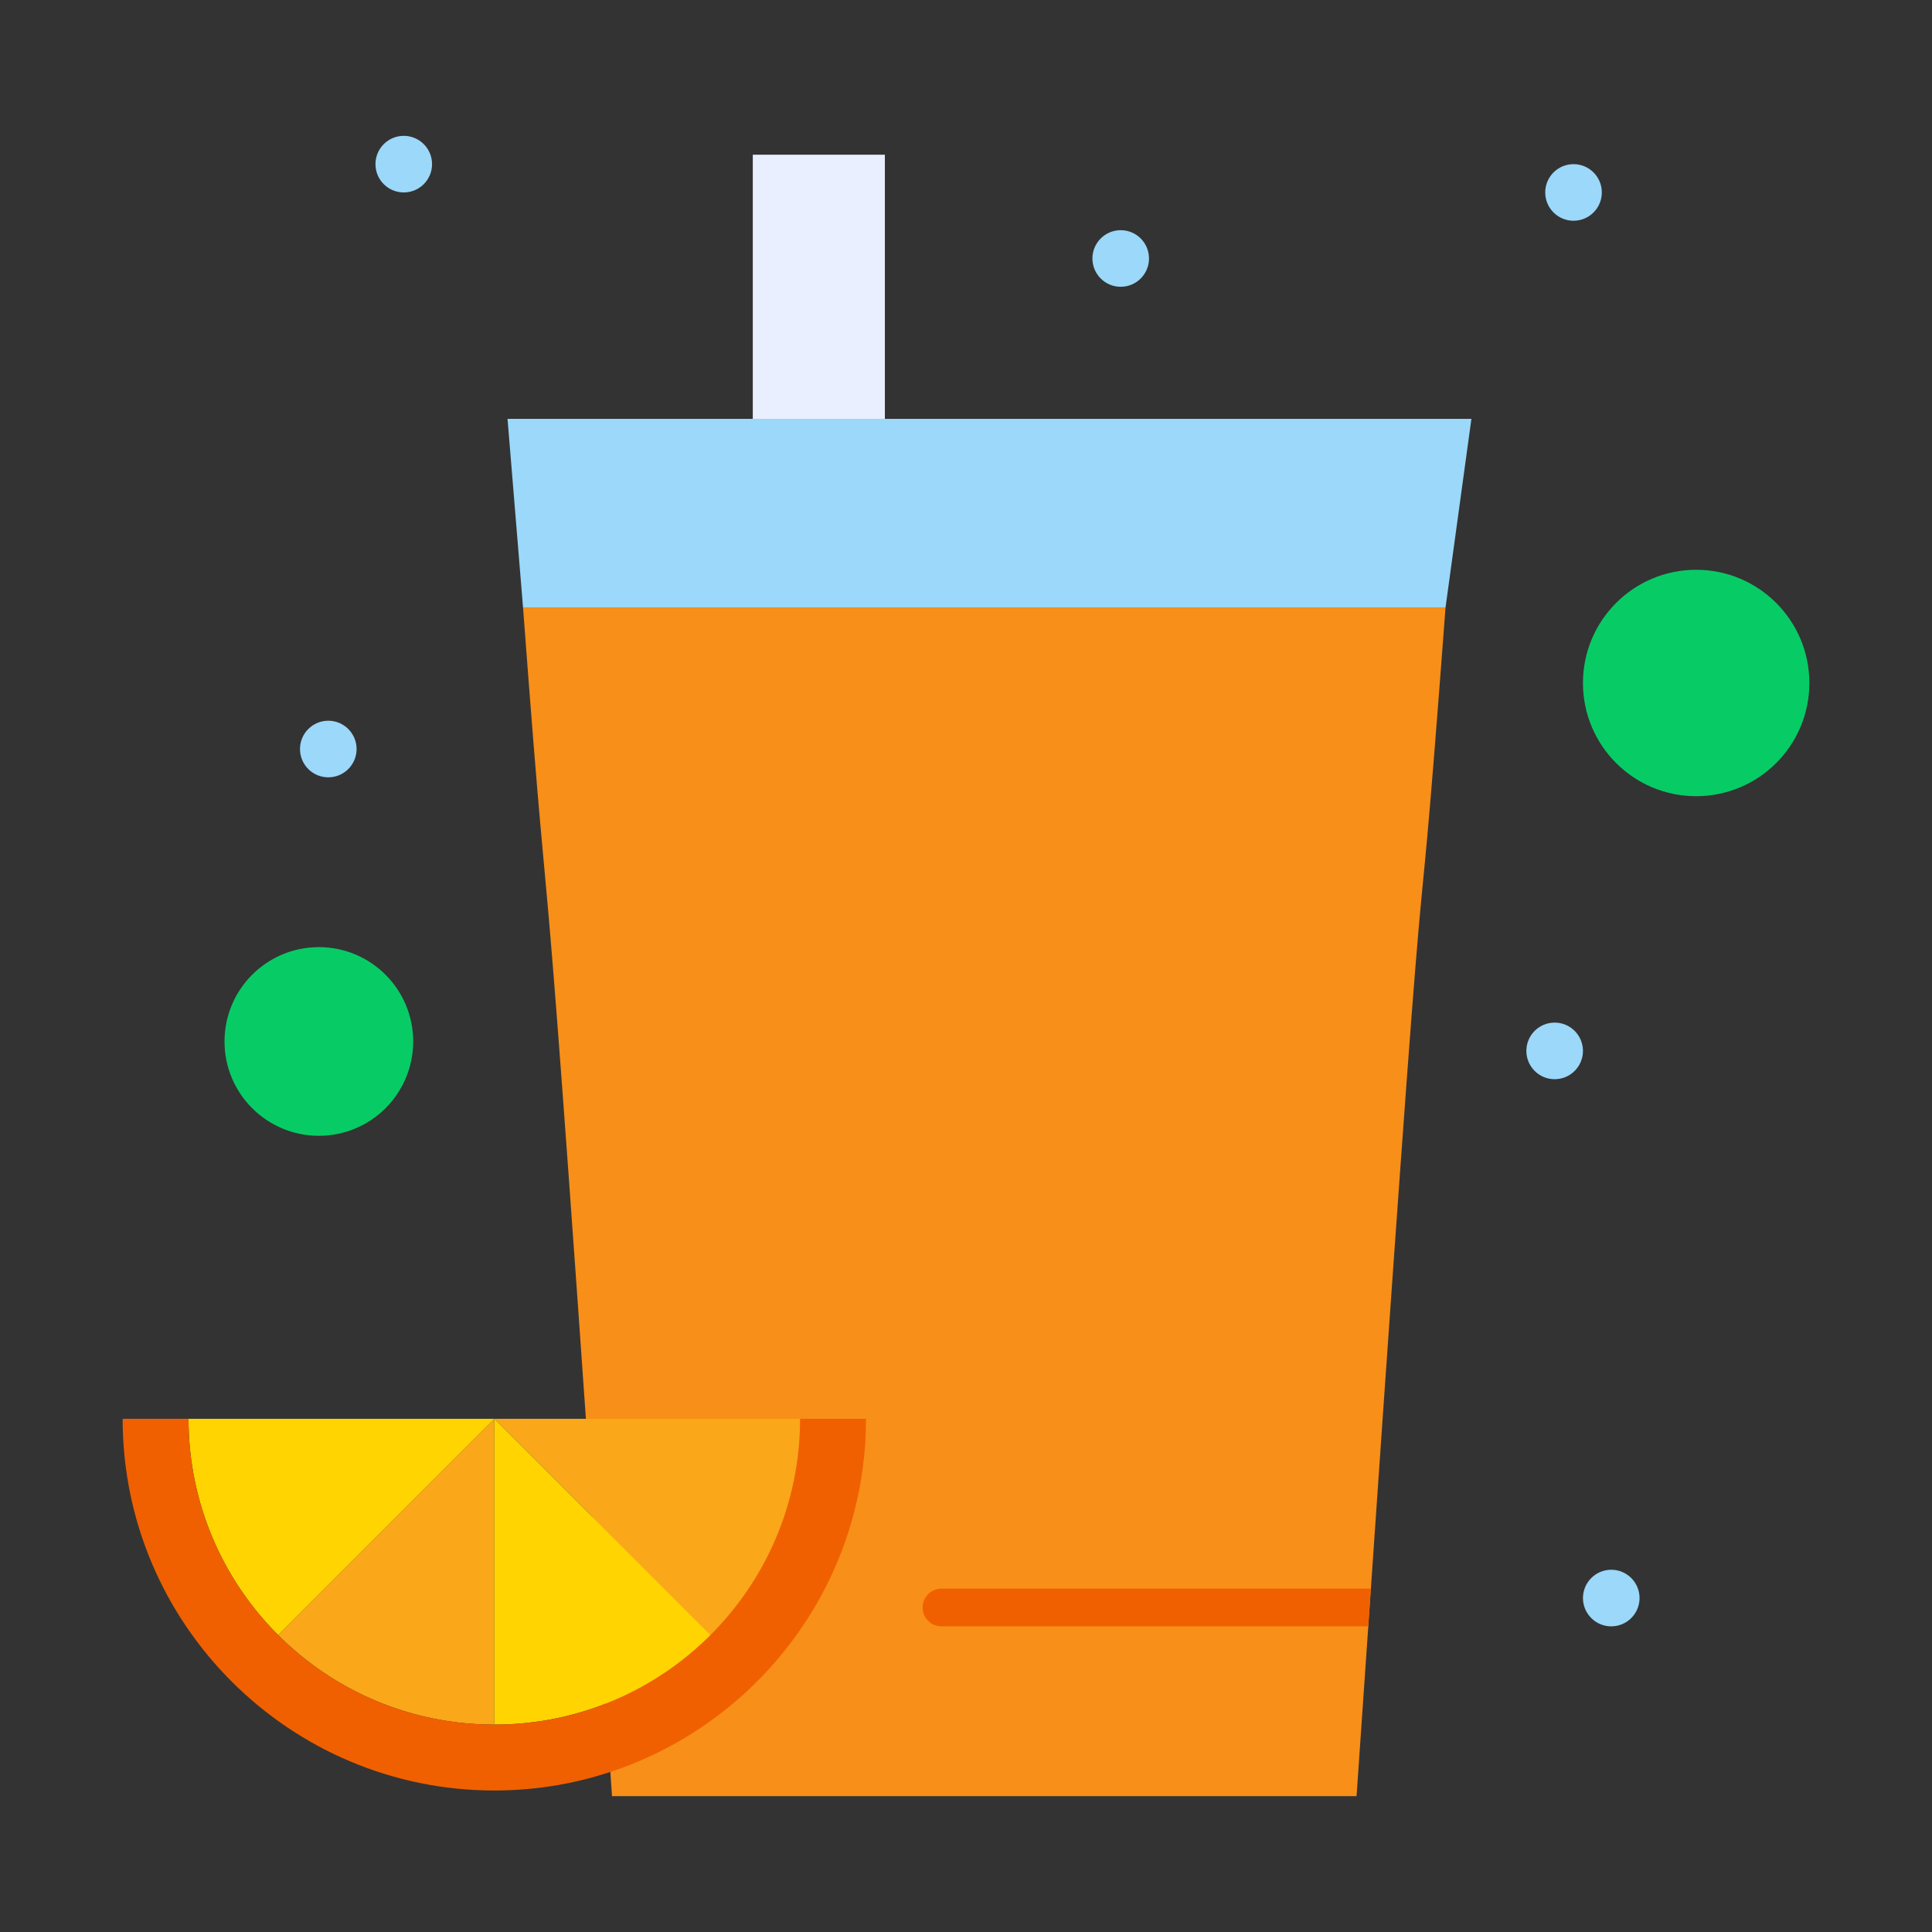 <?xml version="1.0" encoding="iso-8859-1"?>
<!-- Generator: Adobe Illustrator 24.1.0, SVG Export Plug-In . SVG Version: 6.00 Build 0)  -->
<svg version="1.1" xmlns="http://www.w3.org/2000/svg" xmlns:xlink="http://www.w3.org/1999/xlink" x="0px" y="0px"
	 viewBox="0 0 512 512" style="enable-background:new 0 0 512 512;" xml:space="preserve">
<rect x="0" y="0" width="512" height="512" fill="#333333" stroke="none"/>
<g id="_x33_29_x2C__Drink_x2C__Fruit_x2C__Juice_x2C__Orange_Juice">
	<g>
		<g>
			<path style="fill:#F88F19;" d="M383.08,161c-11.891,0-232.781,0-244.47,0c9.076,121.174,2.44,6.805,23.58,315
				c10.298,0,186.82,0,197.311,0C381.83,150.445,372.94,296.369,383.08,161z"/>
			<circle style="fill:#07CC66;" cx="449.5" cy="181" r="30"/>
			<circle style="fill:#07CC66;" cx="84.5" cy="276" r="25"/>
			<rect x="199.5" y="41" style="fill:#E9EFFF;" width="35" height="70"/>
			<path style="fill:#9BD8F9;" d="M389.94,111l-6.86,50H138.61l-4.11-50C145.006,111,385.78,111,389.94,111z"/>
			<path style="fill:#FAA71A;" d="M156.28,376h55.76c0,22.38-9.07,42.64-23.74,57.3L131,376H156.28z"/>
			<path style="fill:#FAA71A;" d="M131,376v81.04c-22.38,0-42.64-9.07-57.3-23.74L131,376z"/>
			<path style="fill:#FFD400;" d="M131,376l57.3,57.3c-14.66,14.67-34.92,23.74-57.3,23.74V376z"/>
			<path style="fill:#FFD400;" d="M131,376l-57.3,57.3c-14.67-14.66-23.74-34.92-23.74-57.3H131z"/>
			<path style="fill:#F06000;" d="M188.3,433.3c14.67-14.66,23.74-34.92,23.74-57.3h17.46c0,42.78-27.41,79.27-65.59,92.84
				c-10.3,3.67-21.37,5.66-32.91,5.66c-54.31,0-98.5-44.19-98.5-98.5h17.46c0,22.38,9.07,42.64,23.74,57.3
				c14.66,14.67,34.92,23.74,57.3,23.74S173.64,447.97,188.3,433.3z"/>
			<circle style="fill:#9BD8F9;" cx="427" cy="423.5" r="7.5"/>
			<circle style="fill:#9BD8F9;" cx="417" cy="51" r="7.5"/>
			<circle style="fill:#9BD8F9;" cx="412" cy="278.5" r="7.5"/>
			<circle style="fill:#9BD8F9;" cx="297" cy="68.5" r="7.5"/>
			<circle style="fill:#9BD8F9;" cx="107" cy="43.5" r="7.5"/>
			<circle style="fill:#9BD8F9;" cx="87" cy="198.5" r="7.5"/>
			<g>
				<path style="fill:#F06000;" d="M362.92,421H249.5c-2.761,0-5,2.238-5,5s2.239,5,5,5h113.095
					c0.233-3.381,0.463-6.708,0.688-9.964C363.161,421.027,363.044,421,362.92,421z"/>
			</g>
		</g>
	</g>
</g>
<g id="Layer_1">
</g>
</svg>
